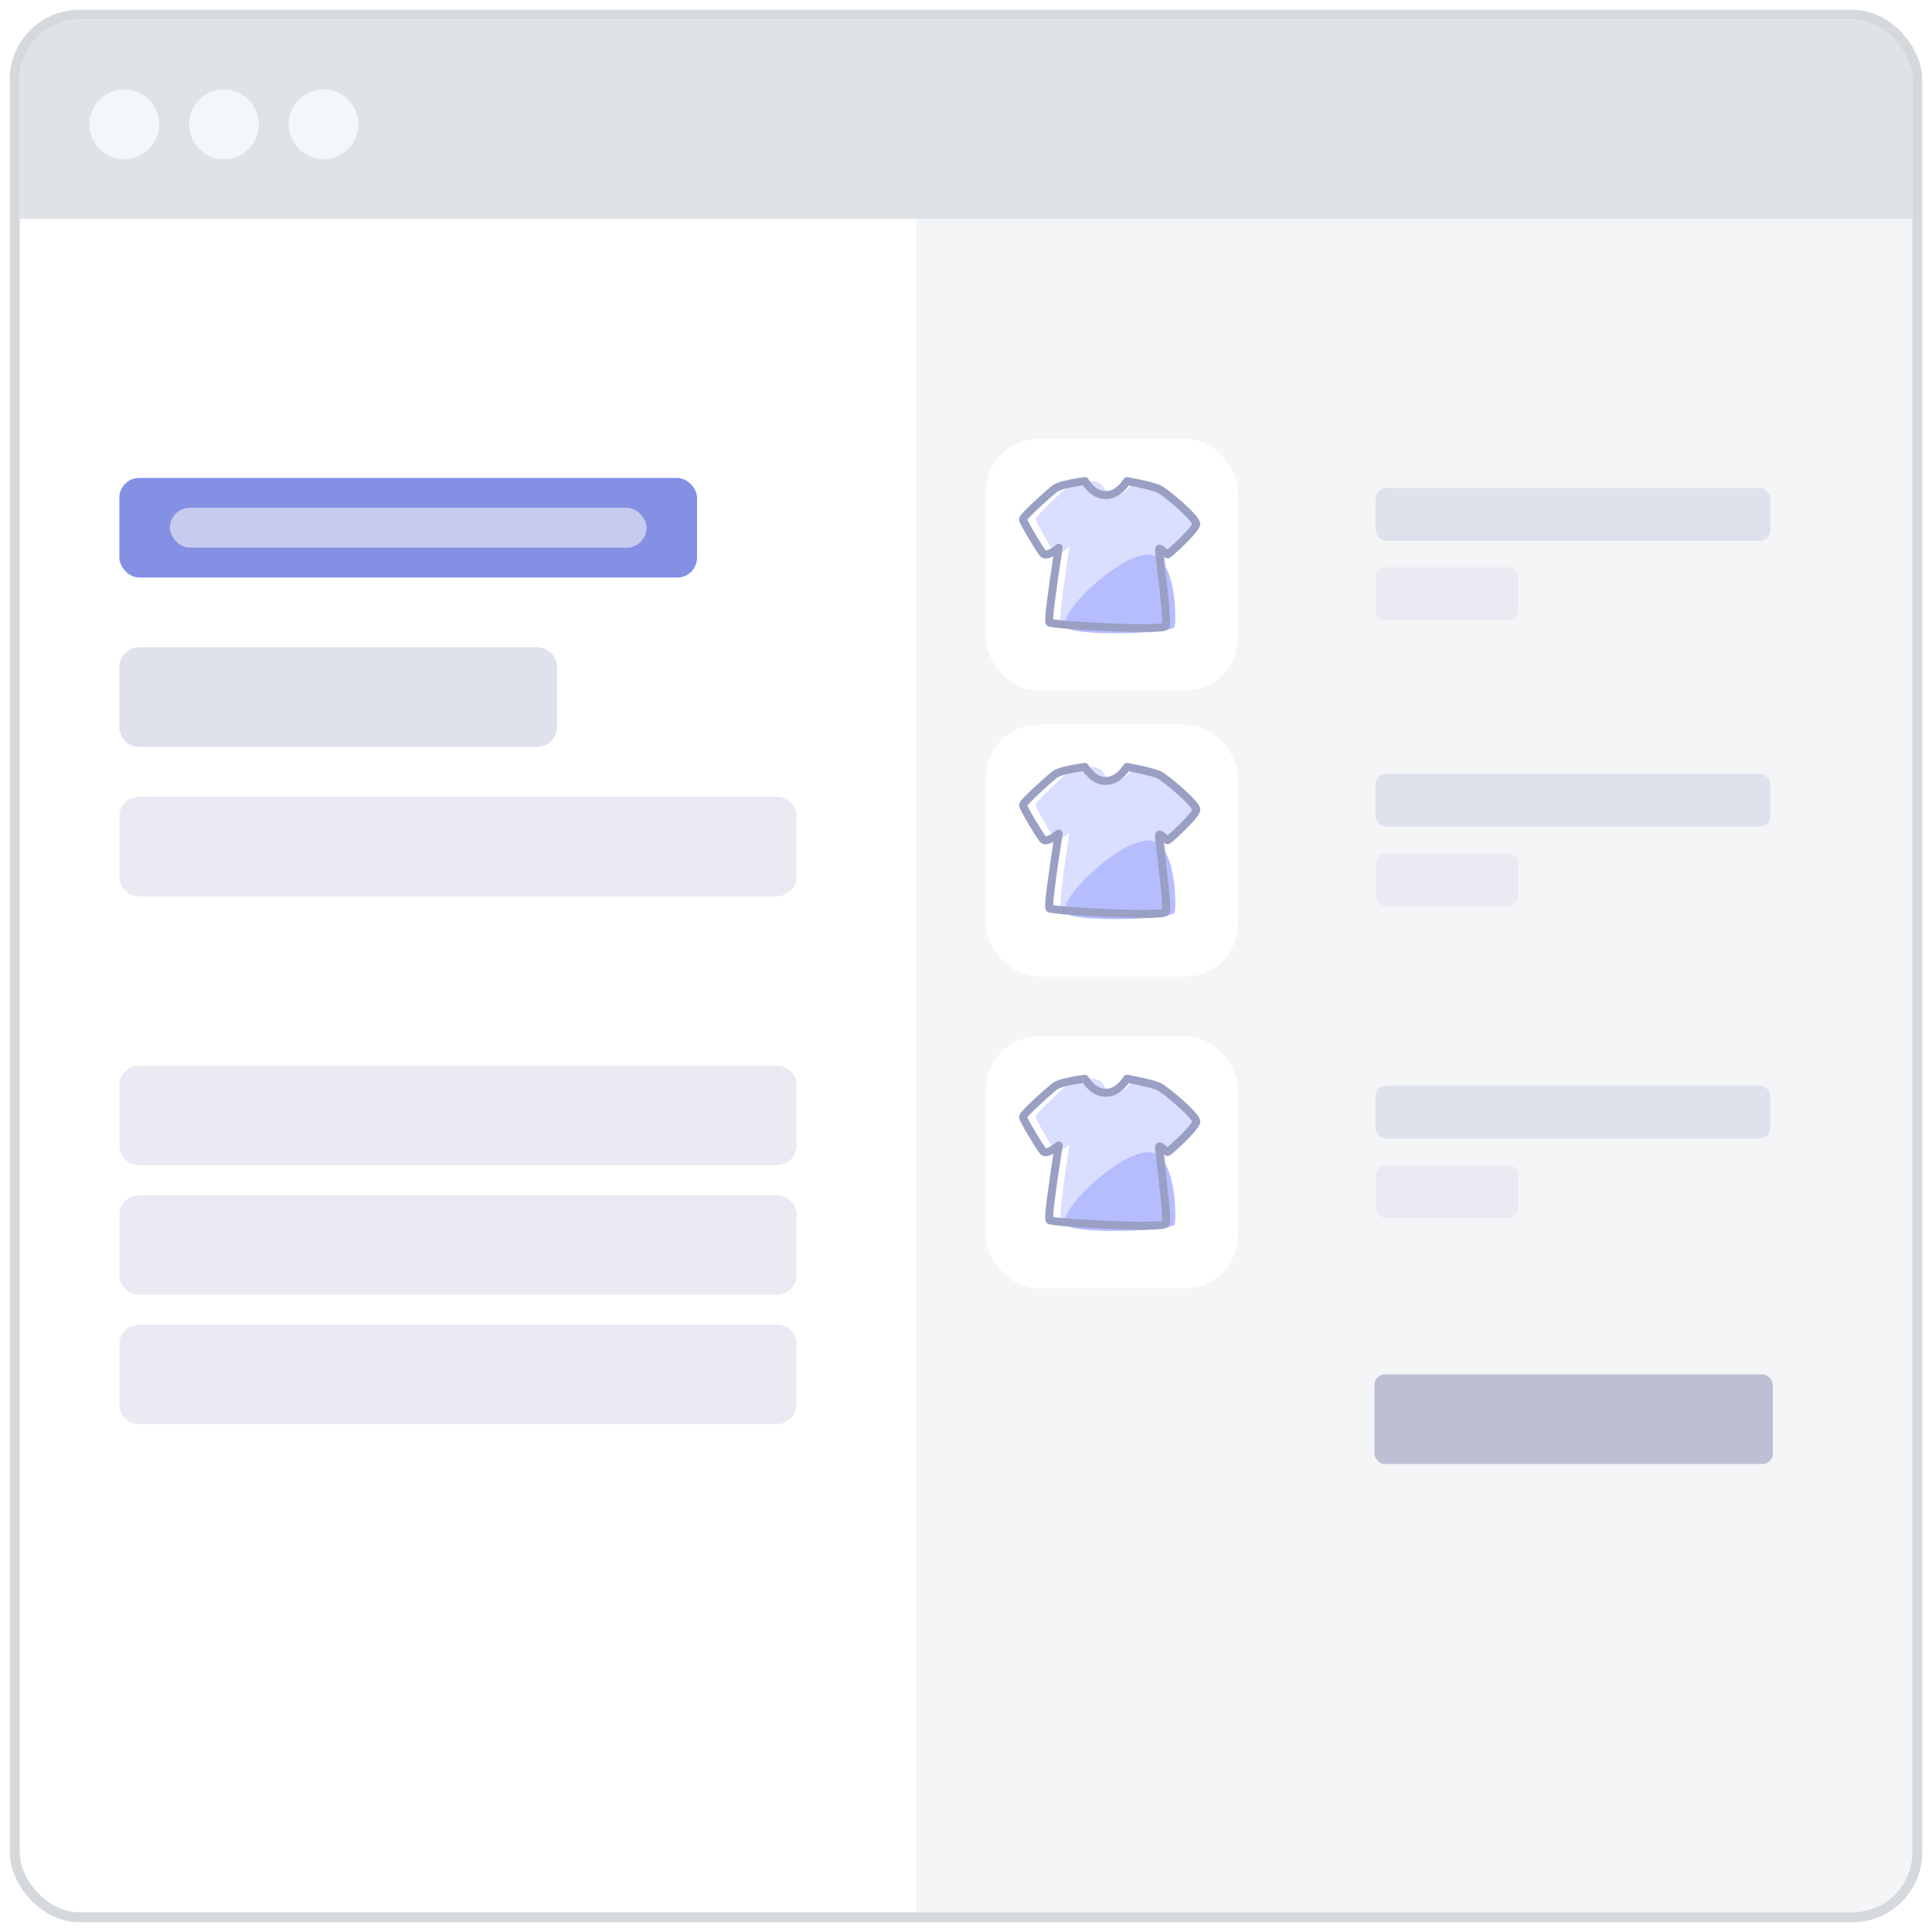 <svg xmlns="http://www.w3.org/2000/svg" width="98" height="98" fill="none"><g clip-path="url(#a)"><rect width="96" height="95.497" x="1" y="1.503" fill="#fff" rx="3.032"/><path fill="#F3F5F7" d="M46.474 11.105H97V97H46.474z"/><g filter="url(#b)"><rect width="12.786" height="12.786" x="50.011" y="21.716" fill="#fff" rx="2.685"/></g><path fill="#DADEFF" fill-rule="evenodd" d="M55.495 24.417a1.945 1.945 0 0 0-1.463.396c-.274.225-1.503 1.376-1.503 1.508 0 .132.804 1.525.964 1.711.107.125.356.03.748-.284-.358 2.396-.505 3.638-.441 3.725.096.13 5.443.437 5.57.18.128-.257-.316-3.502-.316-3.813 0-.195.359.274.429.233.07-.04 1.357-1.235 1.357-1.522 0-.286-1.462-1.579-1.786-1.737-.216-.106-.728-.238-1.536-.397-.3.468-.64.702-1.02.702-.57 0-.332-.619-1.003-.702Z" clip-rule="evenodd"/><path fill="#B5BDFF" fill-rule="evenodd" d="M58.24 28.13c-1.426 0-4.499 2.833-4.199 3.645.196.529 5.47.401 5.548 0 .076-.401.076-3.645-1.35-3.645Z" clip-rule="evenodd"/><path stroke="#99A0C3" stroke-linecap="round" stroke-linejoin="round" stroke-width=".403" d="M55.027 24.4c-.839.117-1.355.252-1.548.404-.289.228-1.589 1.399-1.589 1.533 0 .134.85 1.55 1.02 1.74.113.126.376.03.79-.29-.378 2.437-.534 3.7-.466 3.788.101.132 5.757.444 5.892.183.135-.261-.335-3.56-.335-3.877 0-.198.38.279.454.237.074-.041 1.435-1.256 1.435-1.547 0-.292-1.546-1.606-1.889-1.767-.228-.107-.77-.242-1.624-.403-.318.476-.678.714-1.08.714-.4 0-.755-.238-1.06-.714Z" clip-rule="evenodd"/><rect width="20.023" height="2.685" x="69.777" y="24.752" fill="#DFE1EC" rx=".537"/><path fill="#EAEBF2" fill-rule="evenodd" d="M69.777 29.317c0-.297.24-.537.537-.537h6.175c.297 0 .537.24.537.537v1.61c0 .297-.24.538-.537.538h-6.175a.537.537 0 0 1-.537-.537v-1.611Z" clip-rule="evenodd"/><g filter="url(#c)"><rect width="12.786" height="12.786" x="50.011" y="36.215" fill="#fff" rx="2.685"/></g><path fill="#DADEFF" fill-rule="evenodd" d="M55.495 38.916a1.945 1.945 0 0 0-1.463.396c-.274.225-1.503 1.376-1.503 1.508 0 .132.804 1.525.964 1.711.107.124.356.03.748-.284-.358 2.396-.505 3.638-.441 3.724.096.13 5.443.438 5.57.18.128-.256-.316-3.5-.316-3.812 0-.195.359.274.429.233.07-.04 1.357-1.236 1.357-1.522 0-.287-1.462-1.58-1.786-1.738-.216-.105-.728-.237-1.536-.396-.3.468-.64.702-1.02.702-.57 0-.332-.62-1.003-.702Z" clip-rule="evenodd"/><path fill="#B5BDFF" fill-rule="evenodd" d="M58.24 42.629c-1.426 0-4.499 2.833-4.199 3.645.196.529 5.47.4 5.548 0 .076-.402.076-3.645-1.35-3.645Z" clip-rule="evenodd"/><path stroke="#99A0C3" stroke-linecap="round" stroke-linejoin="round" stroke-width=".403" d="M55.027 38.9c-.839.116-1.355.25-1.548.403-.289.228-1.589 1.398-1.589 1.533 0 .134.85 1.55 1.02 1.74.113.126.376.03.79-.29-.378 2.437-.534 3.699-.466 3.787.101.133 5.757.445 5.892.184.135-.261-.335-3.56-.335-3.877 0-.199.38.278.454.237.074-.041 1.435-1.256 1.435-1.547 0-.292-1.546-1.606-1.889-1.767-.228-.108-.77-.242-1.624-.403-.318.476-.678.714-1.08.714-.4 0-.755-.238-1.06-.714Z" clip-rule="evenodd"/><rect width="20.023" height="2.685" x="69.777" y="39.251" fill="#DFE1EC" rx=".537"/><path fill="#EAEBF2" fill-rule="evenodd" d="M69.777 43.816c0-.297.24-.537.537-.537h6.175c.297 0 .537.24.537.536v1.611c0 .297-.24.538-.537.538h-6.175a.537.537 0 0 1-.537-.538v-1.61Z" clip-rule="evenodd"/><g filter="url(#d)"><rect width="12.786" height="12.786" x="50.011" y="52.032" fill="#fff" rx="2.685"/></g><path fill="#DADEFF" fill-rule="evenodd" d="M55.495 54.733a1.945 1.945 0 0 0-1.463.396c-.274.225-1.503 1.376-1.503 1.508 0 .132.804 1.525.964 1.711.107.124.356.03.748-.284-.358 2.396-.505 3.638-.441 3.724.096.13 5.443.438 5.57.18.128-.256-.316-3.5-.316-3.812 0-.195.359.274.429.233.07-.04 1.357-1.236 1.357-1.522 0-.287-1.462-1.58-1.786-1.738-.216-.105-.728-.238-1.536-.396-.3.468-.64.702-1.02.702-.57 0-.332-.62-1.003-.702Z" clip-rule="evenodd"/><path fill="#B5BDFF" fill-rule="evenodd" d="M58.24 58.446c-1.426 0-4.499 2.833-4.199 3.645.196.528 5.47.4 5.548 0 .076-.402.076-3.645-1.35-3.645Z" clip-rule="evenodd"/><path stroke="#99A0C3" stroke-linecap="round" stroke-linejoin="round" stroke-width=".403" d="M55.027 54.717c-.839.116-1.355.25-1.548.403-.289.228-1.589 1.398-1.589 1.533 0 .134.85 1.55 1.02 1.74.113.126.376.03.79-.29-.378 2.437-.534 3.699-.466 3.787.101.133 5.757.445 5.892.184.135-.261-.335-3.56-.335-3.877 0-.199.38.278.454.237.074-.041 1.435-1.256 1.435-1.547 0-.292-1.546-1.606-1.889-1.767-.228-.108-.77-.242-1.624-.403-.318.476-.678.714-1.08.714-.4 0-.755-.238-1.06-.714Z" clip-rule="evenodd"/><rect width="20.023" height="2.685" x="69.777" y="55.068" fill="#DFE1EC" rx=".537"/><path fill="#EAEBF2" fill-rule="evenodd" d="M69.777 59.633c0-.297.24-.538.537-.538h6.175c.297 0 .537.241.537.538v1.61c0 .297-.24.538-.537.538h-6.175a.537.537 0 0 1-.537-.538v-1.61Z" clip-rule="evenodd"/><path fill="#DFE3E8" d="M1 4.032A3.032 3.032 0 0 1 4.032 1h89.936A3.032 3.032 0 0 1 97 4.032v7.073H1V4.032Z"/><path fill="#F2F7F9" fill-rule="evenodd" d="M6.305 8.074a1.768 1.768 0 1 0 0-3.537 1.768 1.768 0 0 0 0 3.537Zm5.053 0a1.768 1.768 0 1 0 0-3.537 1.768 1.768 0 0 0 0 3.537Zm6.82-1.769a1.768 1.768 0 1 1-3.536 0 1.768 1.768 0 0 1 3.537 0Z" clip-rule="evenodd"/><path fill="#DFE1EC" fill-rule="evenodd" d="M6.053 33.842c0-.558.452-1.01 1.01-1.01h20.18c.559 0 1.01.452 1.01 1.01v3.032a1.01 1.01 0 0 1-1.01 1.01H7.063a1.01 1.01 0 0 1-1.01-1.01v-3.032Z" clip-rule="evenodd"/><path fill="#EAEBF2" fill-rule="evenodd" d="M6.053 41.421c0-.558.452-1.01 1.01-1.01H39.4c.558 0 1.01.452 1.01 1.01v3.032a1.01 1.01 0 0 1-1.01 1.01H7.063a1.01 1.01 0 0 1-1.01-1.01V41.42ZM6.053 55.063c0-.558.452-1.01 1.01-1.01H39.4c.558 0 1.01.452 1.01 1.01v3.032a1.01 1.01 0 0 1-1.01 1.01H7.063a1.01 1.01 0 0 1-1.01-1.01v-3.032ZM6.053 61.632c0-.558.452-1.01 1.01-1.01H39.4c.558 0 1.01.452 1.01 1.01v3.031a1.01 1.01 0 0 1-1.01 1.01H7.063a1.01 1.01 0 0 1-1.01-1.01v-3.031ZM6.053 68.2c0-.558.452-1.01 1.01-1.01H39.4c.558 0 1.01.452 1.01 1.01v3.032a1.01 1.01 0 0 1-1.01 1.01H7.063a1.01 1.01 0 0 1-1.01-1.01V68.2Z" clip-rule="evenodd"/><rect width="29.305" height="5.053" x="6.053" y="24.242" fill="#8390E4" rx="1.011"/><rect width="24.177" height="2.021" x="8.617" y="25.758" fill="#C7CCEF" rx="1.011"/><rect width="20.21" height="4.547" x="69.716" y="69.716" fill="#BDC0D5" rx=".537"/></g><rect width="96.505" height="96.505" x=".747" y=".747" stroke="#D5D9DE" stroke-linejoin="round" stroke-width=".505" rx="3.284"/><defs><filter id="b" width="23.525" height="23.525" x="44.641" y="16.883" color-interpolation-filters="sRGB" filterUnits="userSpaceOnUse"><feFlood flood-opacity="0" result="BackgroundImageFix"/><feColorMatrix in="SourceAlpha" result="hardAlpha" values="0 0 0 0 0 0 0 0 0 0 0 0 0 0 0 0 0 0 127 0"/><feOffset dy=".537"/><feGaussianBlur stdDeviation="2.685"/><feColorMatrix values="0 0 0 0 0 0 0 0 0 0 0 0 0 0 0 0 0 0 0.1 0"/><feBlend in2="BackgroundImageFix" result="effect1_dropShadow_54_7199"/><feBlend in="SourceGraphic" in2="effect1_dropShadow_54_7199" result="shape"/></filter><filter id="c" width="23.525" height="23.525" x="44.641" y="31.382" color-interpolation-filters="sRGB" filterUnits="userSpaceOnUse"><feFlood flood-opacity="0" result="BackgroundImageFix"/><feColorMatrix in="SourceAlpha" result="hardAlpha" values="0 0 0 0 0 0 0 0 0 0 0 0 0 0 0 0 0 0 127 0"/><feOffset dy=".537"/><feGaussianBlur stdDeviation="2.685"/><feColorMatrix values="0 0 0 0 0 0 0 0 0 0 0 0 0 0 0 0 0 0 0.1 0"/><feBlend in2="BackgroundImageFix" result="effect1_dropShadow_54_7199"/><feBlend in="SourceGraphic" in2="effect1_dropShadow_54_7199" result="shape"/></filter><filter id="d" width="23.525" height="23.525" x="44.641" y="47.199" color-interpolation-filters="sRGB" filterUnits="userSpaceOnUse"><feFlood flood-opacity="0" result="BackgroundImageFix"/><feColorMatrix in="SourceAlpha" result="hardAlpha" values="0 0 0 0 0 0 0 0 0 0 0 0 0 0 0 0 0 0 127 0"/><feOffset dy=".537"/><feGaussianBlur stdDeviation="2.685"/><feColorMatrix values="0 0 0 0 0 0 0 0 0 0 0 0 0 0 0 0 0 0 0.1 0"/><feBlend in2="BackgroundImageFix" result="effect1_dropShadow_54_7199"/><feBlend in="SourceGraphic" in2="effect1_dropShadow_54_7199" result="shape"/></filter><clipPath id="a"><rect width="96" height="96" x="1" y="1" fill="#fff" rx="3.032"/></clipPath></defs></svg>